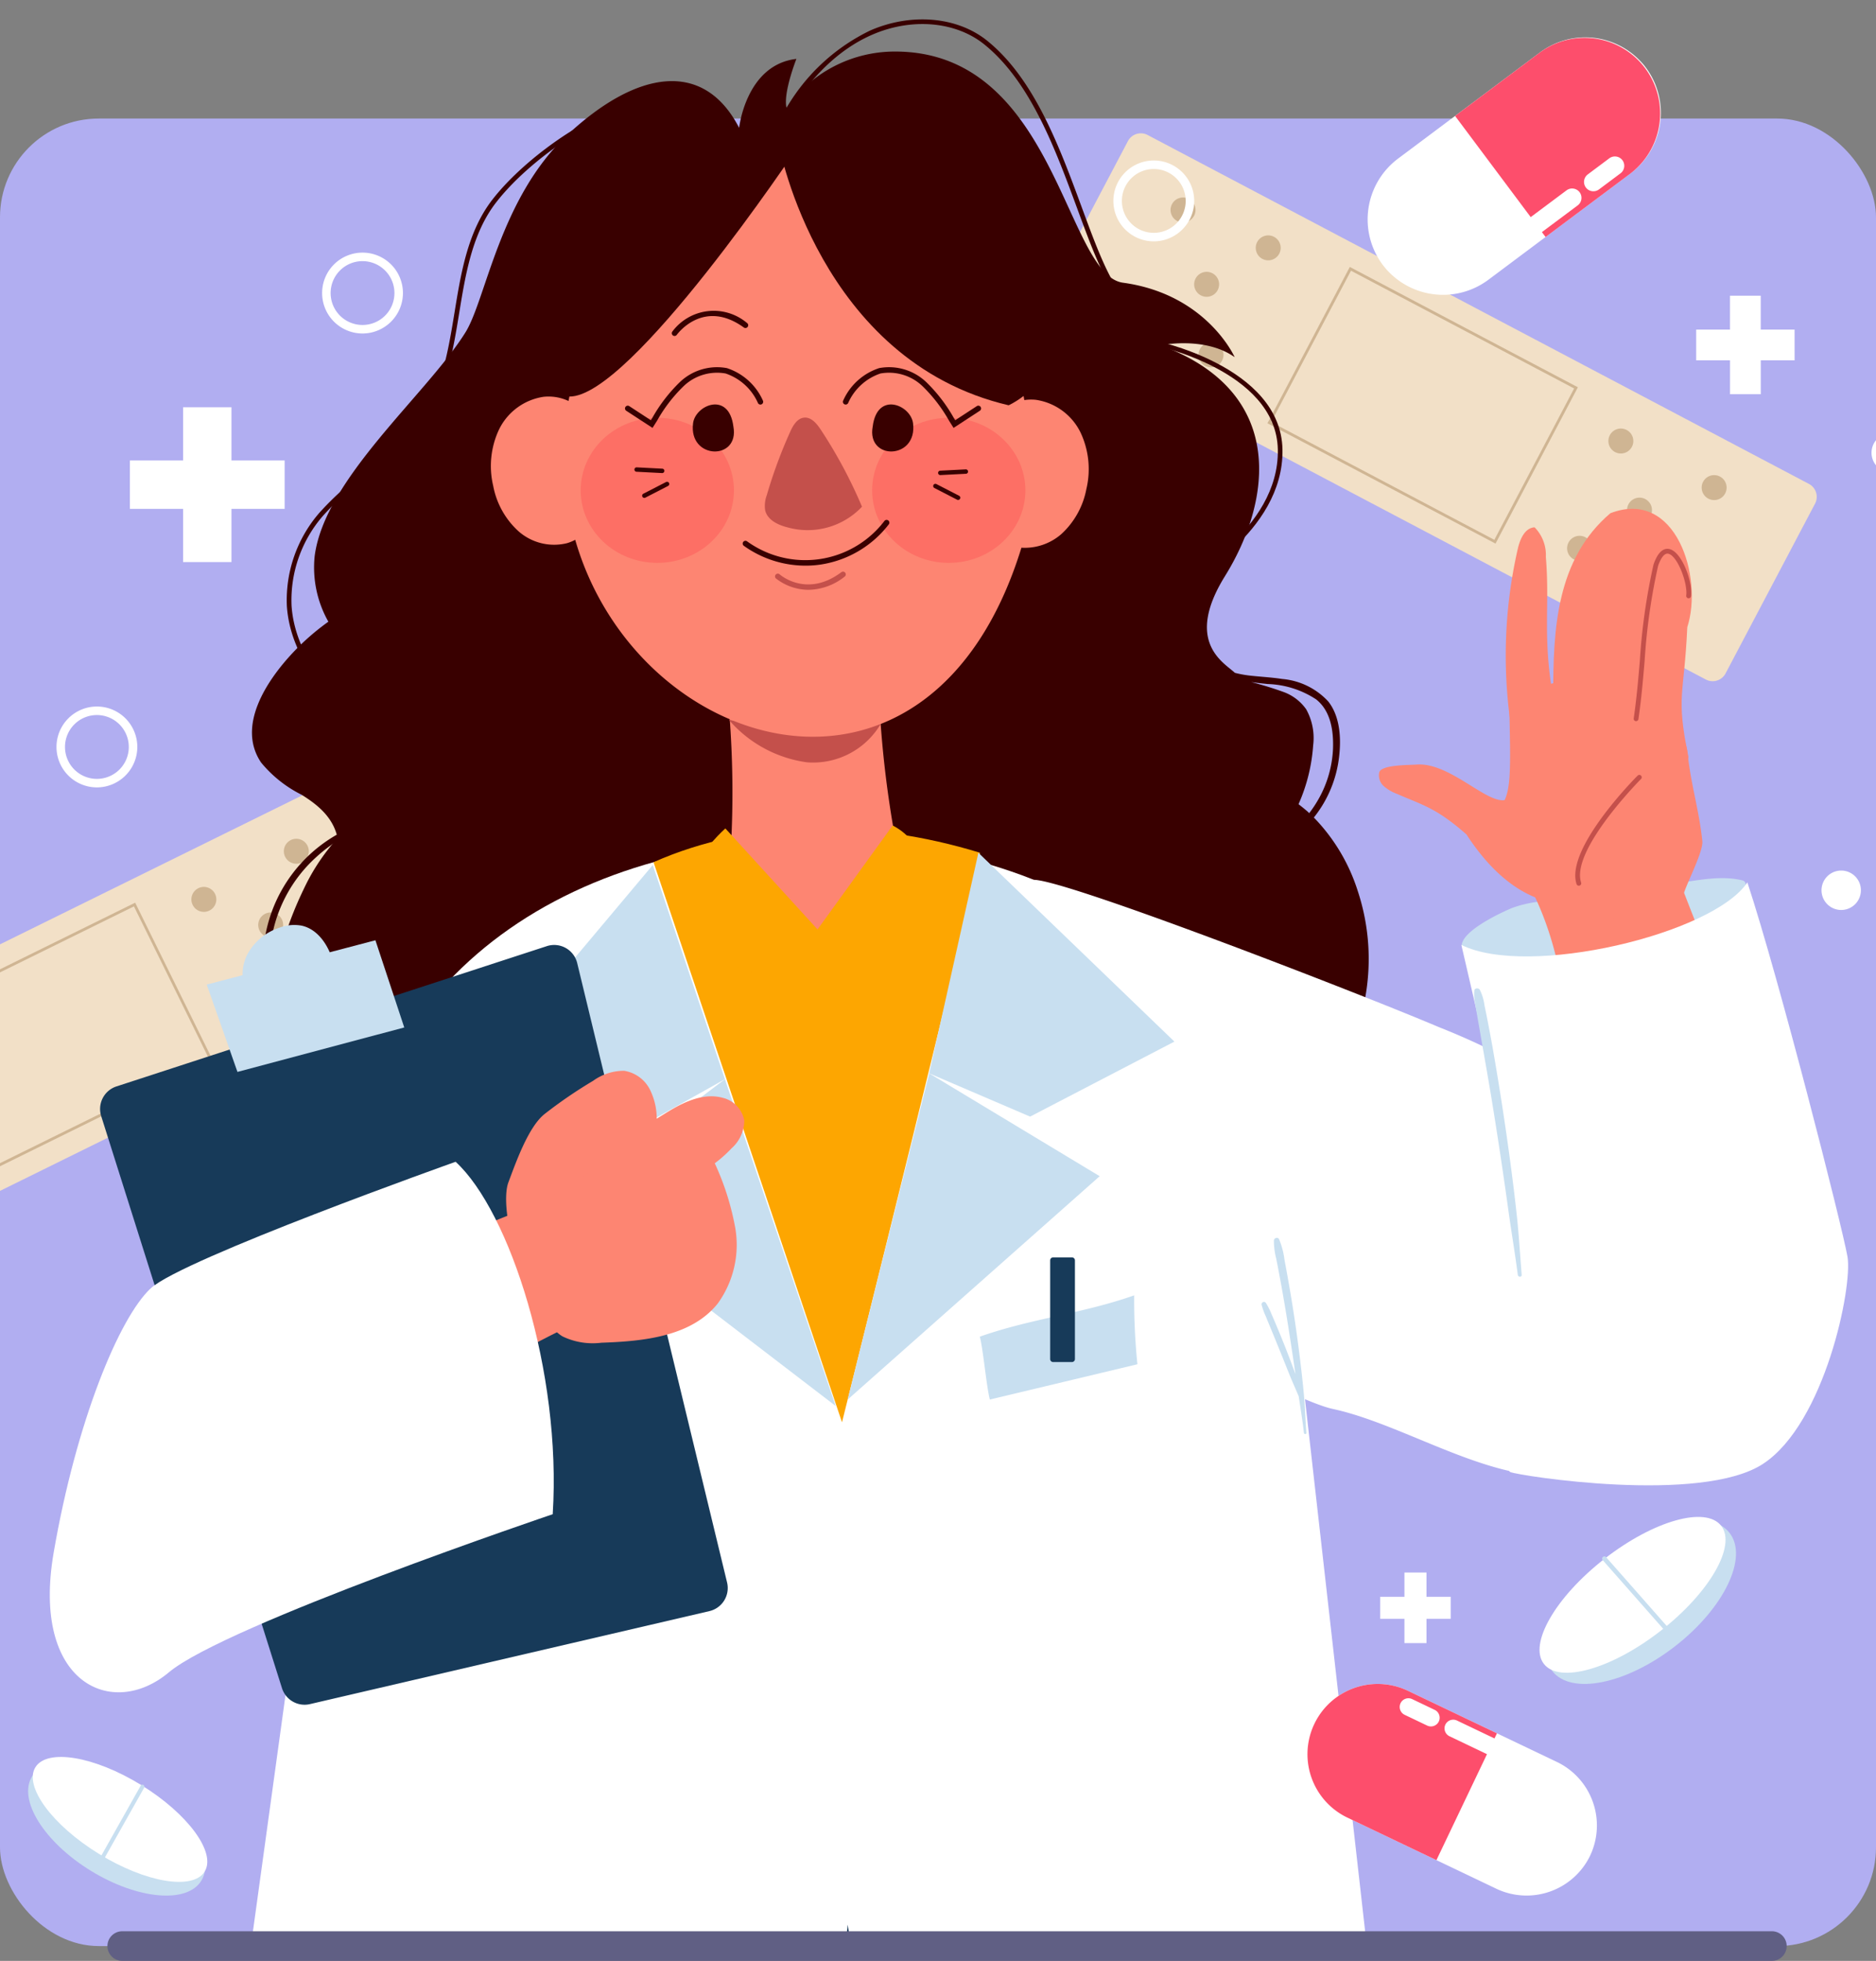 <svg xmlns="http://www.w3.org/2000/svg" xmlns:xlink="http://www.w3.org/1999/xlink" width="190" height="198.5" viewBox="0 0 190 198.5">
  <rect x="0" y="0" width="190" height="198.5" fill="#808080" stroke="none"/>
  <defs>
    <clipPath id="clip-path">
      <rect id="Rectángulo_422835" data-name="Rectángulo 422835" width="190" height="197" transform="translate(180 278)" fill="#fff" stroke="#707070" stroke-width="1"/>
    </clipPath>
    <clipPath id="clip-path-2">
      <rect id="Rectángulo_422839" data-name="Rectángulo 422839" width="264" height="264" transform="translate(0 0)"/>
    </clipPath>
  </defs>
  <g id="Grupo_1228201" data-name="Grupo 1228201" transform="translate(-180 -278)">
    <rect id="Rectángulo_422840" data-name="Rectángulo 422840" width="190" height="185" rx="10" transform="translate(180 290)" fill="#b1aef1"/>
    <g id="Enmascarar_grupo_1211494" data-name="Enmascarar grupo 1211494" clip-path="url(#clip-path)">
      <g id="Grupo_1228200" data-name="Grupo 1228200" transform="translate(3385.898 1168.356)">
        <g id="OBJECTS" transform="translate(-3255.898 -927.356)">
          <g id="Grupo_1228199" data-name="Grupo 1228199" transform="translate(0 0)">
            <g id="Grupo_1228198" data-name="Grupo 1228198" clip-path="url(#clip-path-2)">
              <g id="Grupo_1228197" data-name="Grupo 1228197" transform="translate(16.601 38.966)">
                <g id="Grupo_1227968" data-name="Grupo 1227968" transform="translate(189.322 151.59)">
                  <g id="Grupo_1227966" data-name="Grupo 1227966" transform="translate(0 0)">
                    <g id="Grupo_1227964" data-name="Grupo 1227964" transform="translate(0.636 0.313)">
                      <path id="Trazado_1178834" data-name="Trazado 1178834" d="M449.61,259.645c1.922,2.468-.539,7.6-5.5,11.46s-10.536,4.99-12.458,2.522.539-7.6,5.5-11.46S447.688,257.177,449.61,259.645Z" transform="translate(-431.001 -258.338)" fill="#c8dff0"/>
                    </g>
                    <g id="Grupo_1227965" data-name="Grupo 1227965">
                      <path id="Trazado_1178835" data-name="Trazado 1178835" d="M448.1,258.6c1.569,2.014-1.179,6.777-6.137,10.638s-10.249,5.358-11.818,3.344,1.179-6.777,6.137-10.638S446.532,256.581,448.1,258.6Z" transform="translate(-429.704 -257.7)" fill="#fff"/>
                    </g>
                  </g>
                  <g id="Grupo_1227967" data-name="Grupo 1227967" transform="translate(6.35 4.011)">
                    <path id="Trazado_1178836" data-name="Trazado 1178836" d="M449.388,273.715a.229.229,0,0,1-.167-.077l-6.5-7.376a.229.229,0,1,1,.343-.3l6.5,7.375a.229.229,0,0,1-.176.381Z" transform="translate(-442.658 -265.881)" fill="#c8dff0"/>
                  </g>
                </g>
                <g id="Grupo_1227989" data-name="Grupo 1227989" transform="translate(0 76.063)">
                  <g id="Grupo_1227972" data-name="Grupo 1227972">
                    <g id="Grupo_1227971" data-name="Grupo 1227971">
                      <path id="Trazado_1178837" data-name="Trazado 1178837" d="M110.3,237.618,42.384,271.083a1.479,1.479,0,0,1-1.981-.673l-8.586-17.427A1.48,1.48,0,0,1,32.49,251l67.921-33.466a1.479,1.479,0,0,1,1.981.673l8.586,17.426A1.48,1.48,0,0,1,110.3,237.618Z" transform="translate(-31.664 -217.383)" fill="#f2e0c7"/>
                    </g>
                  </g>
                  <g id="Grupo_1227974" data-name="Grupo 1227974" transform="translate(23.663 13.35)">
                    <g id="Grupo_1227973" data-name="Grupo 1227973">
                      <path id="Trazado_1178838" data-name="Trazado 1178838" d="M84.448,270.287l-.062-.125-7.843-15.918.126-.062,23.3-11.479.062.125,7.843,15.918-.126.062Zm-7.529-15.916,7.656,15.54L107.5,258.618l-7.656-15.54Z" transform="translate(-76.543 -242.703)" fill="#cfb593"/>
                    </g>
                  </g>
                  <g id="Grupo_1227981" data-name="Grupo 1227981" transform="translate(7.809 29.18)">
                    <g id="Grupo_1227980" data-name="Grupo 1227980">
                      <g id="Grupo_1227975" data-name="Grupo 1227975" transform="translate(0 4.73)">
                        <path id="Trazado_1178839" data-name="Trazado 1178839" d="M48.872,282.4a1.263,1.263,0,1,1-1.691-.575A1.263,1.263,0,0,1,48.872,282.4Z" transform="translate(-46.476 -281.696)" fill="#cfb593"/>
                      </g>
                      <g id="Grupo_1227976" data-name="Grupo 1227976" transform="translate(7.495 7.216)">
                        <path id="Trazado_1178840" data-name="Trazado 1178840" d="M63.086,287.116a1.263,1.263,0,1,1-1.691-.575A1.263,1.263,0,0,1,63.086,287.116Z" transform="translate(-60.69 -286.411)" fill="#cfb593"/>
                      </g>
                      <g id="Grupo_1227977" data-name="Grupo 1227977" transform="translate(8.171)">
                        <path id="Trazado_1178841" data-name="Trazado 1178841" d="M64.369,273.431a1.263,1.263,0,1,1-1.691-.575A1.263,1.263,0,0,1,64.369,273.431Z" transform="translate(-61.973 -272.726)" fill="#cfb593"/>
                      </g>
                      <g id="Grupo_1227978" data-name="Grupo 1227978" transform="translate(13.533 11.048)">
                        <path id="Trazado_1178842" data-name="Trazado 1178842" d="M74.539,294.385a1.263,1.263,0,1,1-1.691-.575A1.263,1.263,0,0,1,74.539,294.385Z" transform="translate(-72.143 -293.68)" fill="#cfb593"/>
                      </g>
                      <g id="Grupo_1227979" data-name="Grupo 1227979" transform="translate(5.028 14.473)">
                        <path id="Trazado_1178843" data-name="Trazado 1178843" d="M58.408,300.881a1.263,1.263,0,1,1-1.691-.575A1.263,1.263,0,0,1,58.408,300.881Z" transform="translate(-56.012 -300.175)" fill="#cfb593"/>
                      </g>
                    </g>
                  </g>
                  <g id="Grupo_1227988" data-name="Grupo 1227988" transform="translate(52.782 6.88)">
                    <g id="Grupo_1227987" data-name="Grupo 1227987">
                      <g id="Grupo_1227982" data-name="Grupo 1227982" transform="translate(9.365)">
                        <path id="Trazado_1178844" data-name="Trazado 1178844" d="M149.661,232.254a1.263,1.263,0,1,0,.575-1.691A1.263,1.263,0,0,0,149.661,232.254Z" transform="translate(-149.531 -230.432)" fill="#cfb593"/>
                      </g>
                      <g id="Grupo_1227983" data-name="Grupo 1227983" transform="translate(0 4.878)">
                        <path id="Trazado_1178845" data-name="Trazado 1178845" d="M131.9,241.5a1.263,1.263,0,1,0,.575-1.691A1.263,1.263,0,0,0,131.9,241.5Z" transform="translate(-131.77 -239.683)" fill="#cfb593"/>
                      </g>
                      <g id="Grupo_1227984" data-name="Grupo 1227984" transform="translate(6.77 7.458)">
                        <path id="Trazado_1178846" data-name="Trazado 1178846" d="M144.74,246.4a1.263,1.263,0,1,0,.575-1.691A1.263,1.263,0,0,0,144.74,246.4Z" transform="translate(-144.61 -244.576)" fill="#cfb593"/>
                      </g>
                      <g id="Grupo_1227985" data-name="Grupo 1227985" transform="translate(14.027 9.924)">
                        <path id="Trazado_1178847" data-name="Trazado 1178847" d="M158.5,251.075a1.263,1.263,0,1,0,.575-1.691A1.263,1.263,0,0,0,158.5,251.075Z" transform="translate(-158.374 -249.253)" fill="#cfb593"/>
                      </g>
                      <g id="Grupo_1227986" data-name="Grupo 1227986" transform="translate(6.334 14.639)">
                        <path id="Trazado_1178848" data-name="Trazado 1178848" d="M143.912,260.018a1.263,1.263,0,1,0,.575-1.691A1.263,1.263,0,0,0,143.912,260.018Z" transform="translate(-143.782 -258.196)" fill="#cfb593"/>
                      </g>
                    </g>
                  </g>
                </g>
                <g id="Grupo_1228008" data-name="Grupo 1228008" transform="translate(138.399 11.531)">
                  <g id="Grupo_1227991" data-name="Grupo 1227991">
                    <g id="Grupo_1227990" data-name="Grupo 1227990">
                      <path id="Trazado_1178849" data-name="Trazado 1178849" d="M380.158,168.08l-66.976-35.318a1.479,1.479,0,0,1-.618-2l9.062-17.184a1.48,1.48,0,0,1,2-.619L390.6,148.279a1.479,1.479,0,0,1,.618,2l-9.062,17.184A1.48,1.48,0,0,1,380.158,168.08Z" transform="translate(-312.392 -112.789)" fill="#f2e0c7"/>
                    </g>
                  </g>
                  <g id="Grupo_1227993" data-name="Grupo 1227993" transform="translate(23.366 13.529)">
                    <g id="Grupo_1227992" data-name="Grupo 1227992">
                      <path id="Trazado_1178850" data-name="Trazado 1178850" d="M379.806,166.45l-23.1-12.181.066-.124,8.277-15.7,23.1,12.181-.066.124Zm-22.719-12.3,22.6,11.919,8.08-15.323-22.6-11.919Z" transform="translate(-356.707 -138.448)" fill="#cfb593"/>
                    </g>
                  </g>
                  <g id="Grupo_1228000" data-name="Grupo 1228000" transform="translate(8.621 6.496)">
                    <g id="Grupo_1227999" data-name="Grupo 1227999">
                      <g id="Grupo_1227994" data-name="Grupo 1227994" transform="translate(4.933)">
                        <path id="Trazado_1178851" data-name="Trazado 1178851" d="M340.479,126.962a1.263,1.263,0,1,1-.528-1.707A1.263,1.263,0,0,1,340.479,126.962Z" transform="translate(-338.099 -125.109)" fill="#cfb593"/>
                      </g>
                      <g id="Grupo_1227995" data-name="Grupo 1227995" transform="translate(7.322 7.526)">
                        <path id="Trazado_1178852" data-name="Trazado 1178852" d="M345.01,141.235a1.263,1.263,0,1,1-.528-1.707A1.263,1.263,0,0,1,345.01,141.235Z" transform="translate(-342.629 -139.382)" fill="#cfb593"/>
                      </g>
                      <g id="Grupo_1227996" data-name="Grupo 1227996" transform="translate(13.56 3.835)">
                        <path id="Trazado_1178853" data-name="Trazado 1178853" d="M356.841,134.236a1.263,1.263,0,1,1-.528-1.707A1.263,1.263,0,0,1,356.841,134.236Z" transform="translate(-354.461 -132.383)" fill="#cfb593"/>
                      </g>
                      <g id="Grupo_1227997" data-name="Grupo 1227997" transform="translate(7.767 14.664)">
                        <path id="Trazado_1178854" data-name="Trazado 1178854" d="M345.853,154.773a1.263,1.263,0,1,1-.528-1.707A1.263,1.263,0,0,1,345.853,154.773Z" transform="translate(-343.472 -152.92)" fill="#cfb593"/>
                      </g>
                      <g id="Grupo_1227998" data-name="Grupo 1227998" transform="translate(0 9.791)">
                        <path id="Trazado_1178855" data-name="Trazado 1178855" d="M331.123,145.532a1.263,1.263,0,1,1-.528-1.707A1.264,1.264,0,0,1,331.123,145.532Z" transform="translate(-328.742 -143.679)" fill="#cfb593"/>
                      </g>
                    </g>
                  </g>
                  <g id="Grupo_1228007" data-name="Grupo 1228007" transform="translate(53.715 29.885)">
                    <g id="Grupo_1228006" data-name="Grupo 1228006">
                      <g id="Grupo_1228001" data-name="Grupo 1228001" transform="translate(13.629 4.715)">
                        <path id="Trazado_1178856" data-name="Trazado 1178856" d="M440.26,179.086a1.263,1.263,0,1,0,1.707-.528A1.263,1.263,0,0,0,440.26,179.086Z" transform="translate(-440.114 -178.412)" fill="#cfb593"/>
                      </g>
                      <g id="Grupo_1228002" data-name="Grupo 1228002" transform="translate(4.181)">
                        <path id="Trazado_1178857" data-name="Trazado 1178857" d="M422.341,170.143a1.263,1.263,0,1,0,1.707-.528A1.263,1.263,0,0,0,422.341,170.143Z" transform="translate(-422.195 -169.469)" fill="#cfb593"/>
                      </g>
                      <g id="Grupo_1228003" data-name="Grupo 1228003" transform="translate(6.069 6.994)">
                        <path id="Trazado_1178858" data-name="Trazado 1178858" d="M425.923,183.408a1.263,1.263,0,1,0,1.707-.528A1.263,1.263,0,0,0,425.923,183.408Z" transform="translate(-425.777 -182.734)" fill="#cfb593"/>
                      </g>
                      <g id="Grupo_1228004" data-name="Grupo 1228004" transform="translate(8.335 14.316)">
                        <path id="Trazado_1178859" data-name="Trazado 1178859" d="M430.22,197.3a1.263,1.263,0,1,0,1.707-.528A1.263,1.263,0,0,0,430.22,197.3Z" transform="translate(-430.074 -196.621)" fill="#cfb593"/>
                      </g>
                      <g id="Grupo_1228005" data-name="Grupo 1228005" transform="translate(0 10.859)">
                        <path id="Trazado_1178860" data-name="Trazado 1178860" d="M414.412,190.738a1.263,1.263,0,1,0,1.707-.528A1.263,1.263,0,0,0,414.412,190.738Z" transform="translate(-414.266 -190.064)" fill="#cfb593"/>
                      </g>
                    </g>
                  </g>
                </g>
                <g id="Grupo_1228130" data-name="Grupo 1228130" transform="translate(38.443 0)">
                  <path id="Trazado_1178888" data-name="Trazado 1178888" d="M155.977,227.211A14.8,14.8,0,0,0,145.8,244.117a13.512,13.512,0,0,0,.827,2.825,12.585,12.585,0,0,0,.64,1.323,7.148,7.148,0,0,0,.913,1.178c.134.152.369-.043.275-.212-.2-.362-.355-.746-.547-1.113s-.383-.727-.549-1.1a13.389,13.389,0,0,1-.792-2.395,14.475,14.475,0,0,1-.249-4.983,14.312,14.312,0,0,1,4.632-8.891,14.97,14.97,0,0,1,5.148-3.086C156.381,227.563,156.264,227.118,155.977,227.211Z" transform="translate(-123.952 -145.961)" fill="#390000"/>
                  <path id="Trazado_1178889" data-name="Trazado 1178889" d="M255.41,164.3a18.808,18.808,0,0,0-4.455-7.464,12.016,12.016,0,0,0,2.558-6.164c.217-1.851.1-4.069-1.1-5.586a7.18,7.18,0,0,0-4.662-2.275c-1.133-.176-2.279-.224-3.417-.359a11.01,11.01,0,0,1-1.382-.265c-1.016-.986-5.179-3.053-1-9.786,4.813-7.755,6.2-18.7-6.523-23.372,0,0,4.5-.936,7.506,1.206,0,0-2.814-6.377-11.315-7.539-5.846-.8-6.792-23.4-23.071-23.4A13.4,13.4,0,0,0,197.548,85c-.365-1.514,1-4.96,1-4.96-5.11.594-5.8,6.979-5.8,6.979-3.618-7-10.441-5.777-17.393.707-6.858,6.4-8.244,16.666-10.326,20-3.933,6.3-14.26,14.776-15.272,22.657a11.144,11.144,0,0,0,1.389,6.629,24.4,24.4,0,0,0-3.6,3.143c-2.57,2.736-5.739,7.382-3.211,11.118a12.579,12.579,0,0,0,4.1,3.258c1.712,1.066,3.2,2.317,3.648,4.382,0,.013,0,.027.006.041-.242.255-.482.511-.708.781a20.82,20.82,0,0,0-2.718,4.32,36.7,36.7,0,0,0-3.12,9.6,24.494,24.494,0,0,0,.178,10.01,18.624,18.624,0,0,0,.759,2.392c.27.684.553,1.473,1.371,1.619a3.449,3.449,0,0,0,1.107-.066q.645-.1,1.29-.194c.807-.123,1.613-.252,2.418-.391,1.373-.238,2.742-.513,4.1-.848.773.243,1.552.462,2.319.678a69.975,69.975,0,0,0,7.437,1.647c10.083,1.684,20.377,1.385,30.5.278,10.563-1.155,21.007-3.147,31.528-4.6l1.323-.185q2.753.621,5.506,1.241a44.6,44.6,0,0,0,6.414,1.09c3.639.273,7.59-.4,10.363-2.947a12.176,12.176,0,0,0,2.967-4.637,20.562,20.562,0,0,0,1.207-4.793A21.874,21.874,0,0,0,255.41,164.3Zm-4.248-19.443c1.52,1.185,1.8,3.232,1.732,5.045a11.312,11.312,0,0,1-1.4,4.951,12.006,12.006,0,0,1-1.007,1.537c-.051-.045-.1-.095-.147-.139-.3-.264-.619-.517-.937-.765a17.614,17.614,0,0,0,1.481-5.945,5.978,5.978,0,0,0-.707-3.664,4.812,4.812,0,0,0-2.2-1.715,34.153,34.153,0,0,0-3.379-1.04c.562.079,1.126.14,1.69.2A9.456,9.456,0,0,1,251.162,144.861Z" transform="translate(-122.933 -76.044)" fill="#390000"/>
                  <g id="Grupo_1228070" data-name="Grupo 1228070" transform="translate(111.492 32.43)">
                    <path id="Trazado_1178890" data-name="Trazado 1178890" d="M319.282,159.424l-.21-.42c.1-.05,9.981-5.082,9.837-13.248-.143-8.125-12.755-10.641-12.882-10.665l.089-.461c.131.025,13.113,2.612,13.263,11.117C329.529,154.211,319.385,159.372,319.282,159.424Z" transform="translate(-316.027 -134.63)" fill="#390000"/>
                  </g>
                  <g id="Grupo_1228071" data-name="Grupo 1228071" transform="translate(74.282)">
                    <path id="Trazado_1178891" data-name="Trazado 1178891" d="M280.687,102.078l-1.3-.272.079-.376c-1.581-1.956-2.818-5.313-4.234-9.156-2.221-6.025-4.738-12.854-9.42-16.624-2.9-2.335-7.359-2.716-11.362-.971-4.18,1.823-6.976,5.468-8.585,8.205l-.4-.238a19.771,19.771,0,0,1,8.8-8.4c4.16-1.815,8.81-1.408,11.845,1.035,4.782,3.851,7.323,10.745,9.565,16.827,1.508,4.091,2.81,7.623,4.507,9.423Z" transform="translate(-245.455 -73.124)" fill="#390000"/>
                  </g>
                  <g id="Grupo_1228072" data-name="Grupo 1228072" transform="translate(23.988 9.425)">
                    <path id="Trazado_1178892" data-name="Trazado 1178892" d="M169.672,159.243A35.086,35.086,0,0,1,157.2,152.7c-3.047-2.5-6.754-6.566-7.109-11.736a13.491,13.491,0,0,1,3.326-9.484,31.664,31.664,0,0,1,4.783-4.293,26.4,26.4,0,0,0,5.36-5.061c2.24-3.1,2.889-7.076,3.517-10.918.658-4.026,1.339-8.189,3.842-11.408C174.4,95.329,180.97,91.153,183.1,91l.034.468c-1.839.133-8.338,4.117-11.838,8.618-2.43,3.126-3.1,7.228-3.749,11.2-.637,3.895-1.3,7.923-3.6,11.117a26.755,26.755,0,0,1-5.451,5.156,31.329,31.329,0,0,0-4.713,4.227,13.018,13.018,0,0,0-3.216,9.149c.343,5,3.963,8.963,6.938,11.405a34.6,34.6,0,0,0,12.3,6.457Z" transform="translate(-150.07 -90.999)" fill="#390000"/>
                  </g>
                  <g id="Grupo_1228086" data-name="Grupo 1228086" transform="translate(98.408 49.542)">
                    <g id="Grupo_1228073" data-name="Grupo 1228073" transform="translate(44.59 37.386)">
                      <path id="Trazado_1178893" data-name="Trazado 1178893" d="M404.228,238.221c-2.179-.534-4.478-.013-6.656.282q-3.392.46-6.785.914l-6.785.914a12.152,12.152,0,0,0-3.134.683c-.9.376-4.954,2.209-5.087,3.753.029.334.143-.087.186.245a15.743,15.743,0,0,1,.615,3.007,7.141,7.141,0,0,0,2.238,1.033,17.6,17.6,0,0,0,7.059.137c4.894-.611,9.878-1.809,13.9-4.8a17.7,17.7,0,0,0,2.745-2.5,16.711,16.711,0,0,0,1.177-1.5,3.769,3.769,0,0,0,.847-1.747A.44.44,0,0,0,404.228,238.221Z" transform="translate(-375.78 -237.99)" fill="#c8dff0"/>
                    </g>
                    <g id="Grupo_1228074" data-name="Grupo 1228074" transform="translate(37.671 55.992)">
                      <path id="Trazado_1178894" data-name="Trazado 1178894" d="M399.58,303.4c-2.341,2.347-6.21,1.877-9.427,1.079a100.224,100.224,0,0,1-17.273-6c-3.527-1.6-7.181-3.617-8.918-7.079-1.28-2.551-1.324-5.525-1.3-8.379.031-3.582.62-7.932,3.917-9.332,1.962-.833,4.206-.257,6.256.327l8.174,2.331c3.845,1.1,7.743,2.216,11.157,4.3,3.759,2.29,6.89,5.873,7.873,10.164C400.931,294.709,399.922,299,399.58,303.4Z" transform="translate(-362.658 -273.278)" fill="#d47455"/>
                    </g>
                    <g id="Grupo_1228076" data-name="Grupo 1228076" transform="translate(0 37.557)">
                      <g id="Grupo_1228075" data-name="Grupo 1228075">
                        <path id="Trazado_1178895" data-name="Trazado 1178895" d="M345.729,259.464c-3.852,11.212-1.626,26.176,1.036,39.052-7.577,1.2-16.513-5.021-24.011-6.638-3.566-.769-14.07-6.775-16.95-6.665-2.72-14.4-5.577-14.1-6.87-27.283-.453-4.621-10.983-17.793-6.7-19.585,1.753-.733,33.4,11.537,41.219,14.866A71.982,71.982,0,0,1,345.729,259.464Z" transform="translate(-291.212 -238.314)" fill="#fff"/>
                      </g>
                    </g>
                    <g id="Grupo_1228077" data-name="Grupo 1228077" transform="translate(51.943 32.167)">
                      <path id="Trazado_1178896" data-name="Trazado 1178896" d="M389.725,235.075c4.1,8.555,3.616,18.47,4.033,27.946.221,5.019.784,10.23,3.429,14.5s7.933,7.289,12.738,5.823c4.479-1.367,7.189-6.2,7.5-10.87s-1.292-9.241-2.961-13.618c-3.4-8.925-7.18-17.7-10.467-26.394a21.484,21.484,0,0,0-3.737-3.156,7.221,7.221,0,0,0-4.663-1.164,5.433,5.433,0,0,0-3.664,2.239C391.087,231.587,390.773,233.151,389.725,235.075Z" transform="translate(-389.725 -228.092)" fill="#fd8572"/>
                    </g>
                    <g id="Grupo_1228078" data-name="Grupo 1228078" transform="translate(36.191 25.877)">
                      <path id="Trazado_1178897" data-name="Trazado 1178897" d="M383.937,229.743a12.8,12.8,0,0,1-7.74.065c-3.393-1.172-5.848-4.073-7.465-6.558-3.05-2.685-4.386-2.952-7.043-4.109a4.331,4.331,0,0,1-1.324-.775,1.473,1.473,0,0,1-.475-1.391c.217-.795,2.962-.739,3.783-.8,3.376-.258,7.168,4.068,9.037,3.574,3.628-1.462,5.349-2.079,8.747-.142S387.044,225.693,383.937,229.743Z" transform="translate(-359.851 -216.162)" fill="#fd8572"/>
                    </g>
                    <g id="Grupo_1228079" data-name="Grupo 1228079" transform="translate(47.072 17.281)">
                      <path id="Trazado_1178898" data-name="Trazado 1178898" d="M381.358,213.492c1.678-1.807,1.635-2.936,1.467-10.833,2.535-2.872,6.918-2.917,10.744-2.741,2.375.109,5.065.375,6.514,2.26-.4,2.15.634,3.591.791,5.088.342,3.256,1.154,5.694,1.5,8.95.108,1.028-1.555,4.239-1.851,5.229-.547,1.831-.564.856-2.341,1.558a13.686,13.686,0,0,1-10.677-.051C384.186,221.407,378.256,216.833,381.358,213.492Z" transform="translate(-380.487 -199.859)" fill="#fd8572"/>
                    </g>
                    <g id="Grupo_1228080" data-name="Grupo 1228080" transform="translate(49.031 1.875)">
                      <path id="Trazado_1178899" data-name="Trazado 1178899" d="M389.75,191.223c-2.115-8.555-.98-11.724-1.469-17.585a3.988,3.988,0,0,0-1.14-3c-1.035.067-1.516,1.295-1.731,2.31a48.413,48.413,0,0,0-.7,17.541,5.825,5.825,0,0,0,.668,2.173,2.2,2.2,0,0,0,1.866,1.129C388,193.76,388.719,193.023,389.75,191.223Z" transform="translate(-384.202 -170.641)" fill="#fd8572"/>
                    </g>
                    <g id="Grupo_1228081" data-name="Grupo 1228081" transform="translate(53.816)">
                      <path id="Trazado_1178900" data-name="Trazado 1178900" d="M393.321,186.068c-.021-6.771.3-13.875,5.79-18.54,6.661-2.548,9.415,6.515,7.786,11.54-.319,7.06-1.172,6.82.117,13.162C404.794,197.953,392.461,191.166,393.321,186.068Z" transform="translate(-393.278 -167.085)" fill="#fd8572"/>
                    </g>
                    <g id="Grupo_1228082" data-name="Grupo 1228082" transform="translate(62.006 4.046)">
                      <path id="Trazado_1178901" data-name="Trazado 1178901" d="M409.054,192.208a.2.2,0,0,1-.035,0,.243.243,0,0,1-.205-.275c.3-2.062.462-3.98.621-5.834a61.887,61.887,0,0,1,1.385-9.744c.513-1.493,1.162-1.675,1.617-1.568,1.272.3,2.362,3.332,2.179,4.771a.248.248,0,0,1-.272.21.243.243,0,0,1-.21-.271c.162-1.277-.892-4.025-1.808-4.238-.5-.114-.866.721-1.042,1.231a61.554,61.554,0,0,0-1.367,9.651c-.159,1.861-.324,3.786-.623,5.862A.243.243,0,0,1,409.054,192.208Z" transform="translate(-408.811 -174.759)" fill="#c4504b"/>
                    </g>
                    <g id="Grupo_1228083" data-name="Grupo 1228083" transform="translate(56.09 26.936)">
                      <path id="Trazado_1178902" data-name="Trazado 1178902" d="M397.951,229.389a.243.243,0,0,1-.23-.167c-1.164-3.56,5.886-10.678,6.187-10.979a.242.242,0,0,1,.343.342c-.072.071-7.142,7.206-6.069,10.485a.242.242,0,0,1-.155.306A.222.222,0,0,1,397.951,229.389Z" transform="translate(-397.591 -218.172)" fill="#c4504b"/>
                    </g>
                    <g id="Grupo_1228085" data-name="Grupo 1228085" transform="translate(35.709 37.816)">
                      <g id="Grupo_1228084" data-name="Grupo 1228084">
                        <path id="Trazado_1178903" data-name="Trazado 1178903" d="M367.78,245.134c6.708,3.354,25.462-1.067,28.969-6.327,3.2,9.682,9.606,34.839,10.139,37.888s-2.287,16.848-8.538,20.965-24.7,1.22-25.615.839-13.8-32.781-13.8-32.781l.762-11.054,11.282,4.269Z" transform="translate(-358.937 -238.807)" fill="#fff"/>
                      </g>
                    </g>
                  </g>
                  <g id="Grupo_1228087" data-name="Grupo 1228087" transform="translate(79.991 26.129)">
                    <path id="Trazado_1178904" data-name="Trazado 1178904" d="M256.283,125.783a5.59,5.59,0,0,1,6.336-2.963,8.19,8.19,0,0,1,5.423,4.926C264.444,126.845,260.7,126.515,256.283,125.783Z" transform="translate(-256.283 -122.679)" fill="#173a59"/>
                  </g>
                  <g id="Grupo_1228088" data-name="Grupo 1228088" transform="translate(60.779 26.129)">
                    <path id="Trazado_1178905" data-name="Trazado 1178905" d="M231.6,125.783a5.59,5.59,0,0,0-6.336-2.963,8.19,8.19,0,0,0-5.423,4.926C223.444,126.845,227.184,126.515,231.6,125.783Z" transform="translate(-219.846 -122.679)" fill="#173a59"/>
                  </g>
                  <g id="Grupo_1228090" data-name="Grupo 1228090" transform="translate(15.277 83.131)">
                    <g id="Grupo_1228089" data-name="Grupo 1228089">
                      <path id="Trazado_1178906" data-name="Trazado 1178906" d="M255.7,378.439l-62.489,7.673-59.667-6.462,14.818-107.48c0-26.322,21.338-41.382,47.66-41.382h0c26.322,0,47.66,15.06,47.66,41.382Z" transform="translate(-133.549 -230.788)" fill="#fff"/>
                    </g>
                  </g>
                  <g id="Grupo_1228092" data-name="Grupo 1228092" transform="translate(61.145 81.895)">
                    <g id="Grupo_1228091" data-name="Grupo 1228091">
                      <path id="Trazado_1178907" data-name="Trazado 1178907" d="M220.54,231.865l19.089,56.7s14.418-57.723,13.957-57.663C242.387,227.466,230.355,227.5,220.54,231.865Z" transform="translate(-220.54 -228.445)" fill="#fda601"/>
                    </g>
                  </g>
                  <g id="Grupo_1228093" data-name="Grupo 1228093" transform="translate(68.42 62.534)">
                    <path id="Trazado_1178908" data-name="Trazado 1178908" d="M234.337,195.4a101.567,101.567,0,0,1,.133,22.926,14.56,14.56,0,0,0,9.2,2.991,11.988,11.988,0,0,0,8.932-4.133,107.262,107.262,0,0,1-2.815-24.506A15.555,15.555,0,0,0,234.337,195.4Z" transform="translate(-234.337 -191.725)" fill="#fd8572"/>
                  </g>
                  <g id="Grupo_1228094" data-name="Grupo 1228094" transform="translate(68.777 70.904)">
                    <path id="Trazado_1178909" data-name="Trazado 1178909" d="M235.015,207.6a12.7,12.7,0,0,0,7.923,4.3,7.964,7.964,0,0,0,7.647-4.229A52.94,52.94,0,0,1,235.015,207.6Z" transform="translate(-235.015 -207.599)" fill="#c4504b"/>
                  </g>
                  <g id="Grupo_1228095" data-name="Grupo 1228095" transform="translate(44.681 13.996)">
                    <path id="Trazado_1178910" data-name="Trazado 1178910" d="M249.03,127.5a6,6,0,0,0-4.527-3.318,4.617,4.617,0,0,0-1.172.026c-2-11.416-8.567-23.624-21.581-24.429-8.2-1.1-16.944,6.19-20.172,12.344a39.321,39.321,0,0,0-4.408,12.177,4.785,4.785,0,0,0-2.516-.426,6,6,0,0,0-4.527,3.318,8.681,8.681,0,0,0-.585,5.708,8.263,8.263,0,0,0,2.537,4.565,5.448,5.448,0,0,0,4.95,1.224,4.529,4.529,0,0,0,.817-.337c6.282,21.785,35.973,30.668,45.192.8a5.643,5.643,0,0,0,4.042-1.379,8.262,8.262,0,0,0,2.537-4.565A8.683,8.683,0,0,0,249.03,127.5Z" transform="translate(-189.314 -99.669)" fill="#fd8572"/>
                  </g>
                  <g id="Grupo_1228096" data-name="Grupo 1228096" transform="translate(53.768 40.328)">
                    <ellipse id="Elipse_12785" data-name="Elipse 12785" cx="7.76" cy="7.343" rx="7.76" ry="7.343" fill="#fd6f65"/>
                  </g>
                  <g id="Grupo_1228097" data-name="Grupo 1228097" transform="translate(83.286 40.328)">
                    <ellipse id="Elipse_12786" data-name="Elipse 12786" cx="7.76" cy="7.343" rx="7.76" ry="7.343" fill="#fd6f65"/>
                  </g>
                  <g id="Grupo_1228098" data-name="Grupo 1228098" transform="translate(80.325 35.179)">
                    <path id="Trazado_1178911" data-name="Trazado 1178911" d="M268.124,146.016l-.46-.73a15.327,15.327,0,0,0-2.632-3.442,4.907,4.907,0,0,0-4.308-1.338,5.5,5.5,0,0,0-3.278,2.993.28.28,0,1,1-.5-.253,6.038,6.038,0,0,1,3.644-3.284,5.457,5.457,0,0,1,4.813,1.463,15.954,15.954,0,0,1,2.734,3.563l.157.248,2.185-1.425a.28.28,0,0,1,.306.469Z" transform="translate(-256.916 -139.844)" fill="#390000"/>
                  </g>
                  <g id="Grupo_1228099" data-name="Grupo 1228099" transform="translate(83.287 38.977)">
                    <path id="Trazado_1178912" data-name="Trazado 1178912" d="M262.589,149.281c-.646,3.47,4.559,3.371,4.084-.335C266.433,147.093,263.038,145.676,262.589,149.281Z" transform="translate(-262.533 -147.047)" fill="#390000"/>
                  </g>
                  <g id="Grupo_1228100" data-name="Grupo 1228100" transform="translate(58.255 35.179)">
                    <path id="Trazado_1178913" data-name="Trazado 1178913" d="M217.847,146.015l-2.661-1.734a.28.28,0,0,1,.306-.469l2.185,1.425.155-.247a15.95,15.95,0,0,1,2.735-3.564,5.455,5.455,0,0,1,4.813-1.463,6.042,6.042,0,0,1,3.645,3.284.28.28,0,0,1-.5.253,5.5,5.5,0,0,0-3.277-2.993,4.9,4.9,0,0,0-4.308,1.338,15.31,15.31,0,0,0-2.633,3.444Z" transform="translate(-215.059 -139.844)" fill="#390000"/>
                  </g>
                  <g id="Grupo_1228101" data-name="Grupo 1228101" transform="translate(65.118 38.977)">
                    <path id="Trazado_1178914" data-name="Trazado 1178914" d="M232.191,149.281c.646,3.47-4.559,3.371-4.084-.335C228.347,147.093,231.742,145.676,232.191,149.281Z" transform="translate(-228.076 -147.047)" fill="#390000"/>
                  </g>
                  <g id="Grupo_1228102" data-name="Grupo 1228102" transform="translate(72.406 40.306)">
                    <path id="Trazado_1178915" data-name="Trazado 1178915" d="M251.751,158.589a48.453,48.453,0,0,0-4.188-7.815c-.4-.6-.954-1.27-1.674-1.2-.7.067-1.122.789-1.411,1.431a48.844,48.844,0,0,0-2.371,6.423,3.044,3.044,0,0,0-.164,1.526c.226.963,1.273,1.478,2.232,1.719A7.569,7.569,0,0,0,251.751,158.589Z" transform="translate(-241.898 -149.568)" fill="#c4504b"/>
                  </g>
                  <g id="Grupo_1228103" data-name="Grupo 1228103" transform="translate(70.164 50.663)">
                    <path id="Trazado_1178916" data-name="Trazado 1178916" d="M244.025,173.844a10.74,10.74,0,0,1-6.263-2.017.28.28,0,0,1,.328-.453,10.08,10.08,0,0,0,13.92-2.052.28.28,0,0,1,.445.34,10.73,10.73,0,0,1-6.906,4.071A10.337,10.337,0,0,1,244.025,173.844Z" transform="translate(-237.646 -169.212)" fill="#390000"/>
                  </g>
                  <g id="Grupo_1228104" data-name="Grupo 1228104" transform="translate(80.808 106.688)">
                    <path id="Trazado_1178917" data-name="Trazado 1178917" d="M257.833,308.489l25.522-22.61-17.27-10.413Z" transform="translate(-257.833 -275.466)" fill="#c8dff0"/>
                  </g>
                  <g id="Grupo_1228105" data-name="Grupo 1228105" transform="translate(89.06 84.36)">
                    <path id="Trazado_1178918" data-name="Trazado 1178918" d="M283.708,259.828l14.615-7.594L278.47,233.119l-4.986,22.328Z" transform="translate(-273.484 -233.119)" fill="#c8dff0"/>
                  </g>
                  <g id="Grupo_1228106" data-name="Grupo 1228106" transform="translate(52.299 107.28)">
                    <path id="Trazado_1178919" data-name="Trazado 1178919" d="M231.06,309.675l-27.3-20.912L219.84,276.59Z" transform="translate(-203.763 -276.59)" fill="#c8dff0"/>
                  </g>
                  <g id="Grupo_1228107" data-name="Grupo 1228107" transform="translate(43.337 85.601)">
                    <path id="Trazado_1178920" data-name="Trazado 1178920" d="M202.1,262.585l-15.334-6.013,17.73-21.1,7.309,21.68Z" transform="translate(-186.766 -235.473)" fill="#c8dff0"/>
                  </g>
                  <g id="Grupo_1228108" data-name="Grupo 1228108" transform="translate(73.878 12.828)">
                    <path id="Trazado_1178921" data-name="Trazado 1178921" d="M244.689,97.453s4.067,21.743,23.23,26.233c0,0,9.163-3.989,1.611-14.7S244.689,97.453,244.689,97.453Z" transform="translate(-244.689 -97.453)" fill="#390000"/>
                  </g>
                  <g id="Grupo_1228109" data-name="Grupo 1228109" transform="translate(50.847 12.996)">
                    <path id="Trazado_1178922" data-name="Trazado 1178922" d="M225.865,97.772s-16.873,25.286-23.085,25.18,5.917-19.835,5.917-19.835S214.076,97.88,225.865,97.772Z" transform="translate(-201.01 -97.772)" fill="#390000"/>
                  </g>
                  <g id="Grupo_1228110" data-name="Grupo 1228110" transform="translate(62.995 29.479)">
                    <path id="Trazado_1178923" data-name="Trazado 1178923" d="M224.328,131.6a.28.28,0,0,1-.226-.444,5.229,5.229,0,0,1,7.559-.876.28.28,0,1,1-.327.454c-4.045-2.909-6.669.6-6.779.75A.28.28,0,0,1,224.328,131.6Z" transform="translate(-224.049 -129.034)" fill="#390000"/>
                  </g>
                  <g id="Grupo_1228111" data-name="Grupo 1228111" transform="translate(73.445 55.907)">
                    <path id="Trazado_1178924" data-name="Trazado 1178924" d="M247.271,180.99a5.41,5.41,0,0,1-3.309-1.153.28.28,0,0,1,.371-.419c.112.1,2.788,2.385,6.25-.206a.28.28,0,1,1,.335.448A6.015,6.015,0,0,1,247.271,180.99Z" transform="translate(-243.869 -179.156)" fill="#c4504b"/>
                  </g>
                  <g id="Grupo_1228113" data-name="Grupo 1228113" transform="translate(63.865 81.595)">
                    <g id="Grupo_1228112" data-name="Grupo 1228112">
                      <path id="Trazado_1178925" data-name="Trazado 1178925" d="M247.2,227.875,239.589,238.4l-9.335-10.225s-9.382,8.317-1.216,12.924,17.144.523,17.144.523S254.282,231.621,247.2,227.875Z" transform="translate(-225.699 -227.875)" fill="#fda601"/>
                    </g>
                  </g>
                  <g id="Grupo_1228114" data-name="Grupo 1228114" transform="translate(94.19 129.162)">
                    <path id="Trazado_1178926" data-name="Trazado 1178926" d="M298.848,318.09c-5.2,1.841-10.43,2.343-15.635,4.184.34,1.248.679,5.116,1.018,6.364l14.945-3.572A63.826,63.826,0,0,1,298.848,318.09Z" transform="translate(-283.213 -318.09)" fill="#c8dff0"/>
                  </g>
                  <g id="Grupo_1228115" data-name="Grupo 1228115" transform="translate(101.316 125.316)">
                    <path id="Trazado_1178927" data-name="Trazado 1178927" d="M296.727,321.089V311.1a.3.3,0,0,1,.3-.3h1.908a.3.3,0,0,1,.3.3v9.993a.3.3,0,0,1-.3.3h-1.908A.3.3,0,0,1,296.727,321.089Z" transform="translate(-296.727 -310.795)" fill="#173a59"/>
                  </g>
                  <g id="Grupo_1228120" data-name="Grupo 1228120" transform="translate(5.094 91.664)">
                    <g id="Grupo_1228117" data-name="Grupo 1228117" transform="translate(0 2.028)">
                      <g id="Grupo_1228116" data-name="Grupo 1228116">
                        <path id="Trazado_1178928" data-name="Trazado 1178928" d="M177.732,315.344l-15.176-62.688a2.4,2.4,0,0,0-3.078-1.718l-43.585,14.2a2.4,2.4,0,0,0-1.546,3.008l18.309,57.906a2.4,2.4,0,0,0,2.834,1.615l40.452-9.413A2.4,2.4,0,0,0,177.732,315.344Z" transform="translate(-114.235 -250.818)" fill="#173a59"/>
                      </g>
                    </g>
                    <g id="Grupo_1228118" data-name="Grupo 1228118" transform="translate(10.8 1.553)">
                      <path id="Trazado_1178929" data-name="Trazado 1178929" d="M154.722,258.746l-2.921-8.827-17.084,4.487,3.111,8.84Z" transform="translate(-134.717 -249.919)" fill="#c8dff0"/>
                    </g>
                    <g id="Grupo_1228119" data-name="Grupo 1228119" transform="translate(14.431)">
                      <path id="Trazado_1178930" data-name="Trazado 1178930" d="M150.756,250.655c-.459-1.627-1.537-3.265-3.191-3.613a4.244,4.244,0,0,0-2.227.211,5.712,5.712,0,0,0-3.16,2.536,4.349,4.349,0,0,0-.171,3.98Z" transform="translate(-141.604 -246.973)" fill="#c8dff0"/>
                    </g>
                  </g>
                  <g id="Grupo_1228125" data-name="Grupo 1228125" transform="translate(6.795 106.414)">
                    <g id="Grupo_1228121" data-name="Grupo 1228121" transform="translate(0 13.454)">
                      <path id="Trazado_1178931" data-name="Trazado 1178931" d="M123.288,315.106c6.17-3.728,29.976-11.444,36.538-14.643,3.759.017,2.884,2.17,3.595,5.861s3.293,4.871-.086,6.539c-4.683,2.188-14,7.542-18.4,10.089-18.057,16.555-25.538,12.491-27.2,10.194S122.494,318.922,123.288,315.106Z" transform="translate(-117.462 -300.463)" fill="#fd8572"/>
                    </g>
                    <g id="Grupo_1228122" data-name="Grupo 1228122" transform="translate(39.421)">
                      <path id="Trazado_1178932" data-name="Trazado 1178932" d="M194.674,295.323c-1.8-1.123-2.965-7.082-2.218-9.063s2.02-5.638,3.69-6.94a47.062,47.062,0,0,1,4.895-3.345,5.3,5.3,0,0,1,3.139-1.011,3.545,3.545,0,0,1,2.622,1.923,6.654,6.654,0,0,1,.666,3.347c-2.8,3.245-5.653,6.534-9.242,8.878C196.819,290.029,196.118,296.226,194.674,295.323Z" transform="translate(-192.227 -274.947)" fill="#fd8572"/>
                    </g>
                    <g id="Grupo_1228123" data-name="Grupo 1228123" transform="translate(50.204 2.598)">
                      <path id="Trazado_1178933" data-name="Trazado 1178933" d="M213.485,283.675c1.848-.266,3.425-1.415,5.027-2.373s3.492-1.771,5.293-1.281a2.9,2.9,0,0,1,2.21,2.315,3.794,3.794,0,0,1-1.284,2.8,13.018,13.018,0,0,1-5.224,3.382,7.611,7.611,0,0,1-3.4.463,4.188,4.188,0,0,1-2.931-1.649A2.948,2.948,0,0,1,213.485,283.675Z" transform="translate(-212.678 -279.874)" fill="#fd8572"/>
                    </g>
                    <g id="Grupo_1228124" data-name="Grupo 1228124" transform="translate(41.531 7.787)">
                      <path id="Trazado_1178934" data-name="Trazado 1178934" d="M214.671,290.138a26.993,26.993,0,0,1,2.644,7.661,10.124,10.124,0,0,1-1.77,7.712c-2.676,3.338-7.494,3.817-11.77,3.962a7.058,7.058,0,0,1-3.941-.638c-1.421-.863-2.042-2.57-2.563-4.149-.73-2.212-1.464-4.605-.759-6.826.84-2.647,3.462-4.259,5.94-5.512a23.853,23.853,0,0,1,6.425-2.406A12.907,12.907,0,0,1,214.671,290.138Z" transform="translate(-196.228 -289.716)" fill="#fd8572"/>
                    </g>
                  </g>
                  <g id="Grupo_1228127" data-name="Grupo 1228127" transform="translate(0 115.641)">
                    <g id="Grupo_1228126" data-name="Grupo 1228126">
                      <path id="Trazado_1178935" data-name="Trazado 1178935" d="M145.675,292.447c5.489,5.031,10.749,21.269,9.834,35.677,0,0-33.162,11.207-38.88,16.009s-13.951,1.144-11.664-12.121,6.632-23.785,9.834-26.758S145.675,292.447,145.675,292.447Z" transform="translate(-104.574 -292.447)" fill="#fff"/>
                    </g>
                  </g>
                  <g id="Grupo_1228128" data-name="Grupo 1228128" transform="translate(144.25 98.083)">
                    <path id="Trazado_1178936" data-name="Trazado 1178936" d="M382.514,282.435c-.2-1.9-.436-3.8-.69-5.7q-.752-5.619-1.723-11.2c-.18-1.038-.376-2.074-.576-3.108q-.15-.775-.314-1.548a5.04,5.04,0,0,0-.475-1.585c-.124-.2-.512-.2-.555.073a4.218,4.218,0,0,0,.087,1.327c.071.475.157.947.238,1.42.162.945.33,1.889.495,2.834.322,1.84.648,3.679.949,5.524q.913,5.6,1.689,11.218c.3,2.155.666,4.3.945,6.463.032.244.413.256.393,0C382.823,286.242,382.711,284.337,382.514,282.435Z" transform="translate(-378.156 -259.147)" fill="#c8dff0"/>
                  </g>
                  <g id="Grupo_1228129" data-name="Grupo 1228129" transform="translate(122.729 123.338)">
                    <path id="Trazado_1178937" data-name="Trazado 1178937" d="M341.624,322.93c-.115-1.286-.265-2.568-.422-3.849q-.471-3.829-1.146-7.626-.194-1.1-.4-2.191a7.808,7.808,0,0,0-.548-2.079c-.135-.266-.506-.116-.523.142a7.438,7.438,0,0,0,.245,1.868q.18.916.351,1.834.355,1.906.669,3.82c.328,2,.628,4,.92,6l-.006-.017c-.3-.828-.612-1.65-.932-2.469q-.468-1.2-.968-2.381c-.158-.376-.315-.753-.484-1.125a7.085,7.085,0,0,0-.6-1.21.241.241,0,0,0-.438.185,7.234,7.234,0,0,0,.439,1.2c.158.4.324.792.487,1.188q.49,1.189.973,2.38c.314.773.622,1.548.933,2.322.294.73.624,1.443.925,2.17.187,1.232.389,2.462.527,3.7.017.155.259.16.247,0C341.775,325.5,341.74,324.213,341.624,322.93Z" transform="translate(-337.339 -307.045)" fill="#c8dff0"/>
                  </g>
                  <path id="Trazado_1178938" data-name="Trazado 1178938" d="M136.789,467.336l-3.24,23.5,59.667,6.462,62.489-7.673-2.673-23.637C223.494,472.647,162.677,471.794,136.789,467.336Z" transform="translate(-118.272 -258.845)" fill="#173a59"/>
                  <path id="Trazado_1178939" data-name="Trazado 1178939" d="M253.841,438.915c-.192,3.231-4.453,23.693-4.453,23.693H257.6Z" transform="translate(-173.033 -246.046)" fill="#173a59"/>
                </g>
                <g id="Grupo_1228136" data-name="Grupo 1228136" transform="translate(205.184 20.843) rotate(164)">
                  <g id="Grupo_1228131" data-name="Grupo 1228131">
                    <path id="Trazado_1178940" data-name="Trazado 1178940" d="M388.469,111.851a7.689,7.689,0,0,1-4.44,9.874l-16.82,6.385a7.672,7.672,0,0,1-9.507-3.634,6.325,6.325,0,0,1-.366-.805,7.661,7.661,0,0,1,4.443-9.866L378.6,107.42a7.673,7.673,0,0,1,9.692,4.006C388.352,111.566,388.414,111.707,388.469,111.851Z" transform="translate(-356.842 -106.923)" fill="#fff"/>
                  </g>
                  <g id="Grupo_1228132" data-name="Grupo 1228132" transform="translate(0 3.066)">
                    <path id="Trazado_1178941" data-name="Trazado 1178941" d="M371.828,112.738l5.43,14.305-10.049,3.815a7.651,7.651,0,0,1-5.43-14.305Z" transform="translate(-356.842 -112.738)" fill="#fd4e6c"/>
                  </g>
                  <g id="Grupo_1228135" data-name="Grupo 1228135" transform="translate(5.301 3.086)">
                    <g id="Grupo_1228133" data-name="Grupo 1228133" transform="translate(0 3.058)">
                      <path id="Trazado_1178942" data-name="Trazado 1178942" d="M370.725,120.41l-2.546.966a.951.951,0,0,1-1.223-.55h0a.951.951,0,0,1,.55-1.223l2.546-.966a.951.951,0,0,1,1.223.55h0A.951.951,0,0,1,370.725,120.41Z" transform="translate(-366.895 -118.575)" fill="#fff"/>
                    </g>
                    <g id="Grupo_1228134" data-name="Grupo 1228134" transform="translate(5.059)">
                      <path id="Trazado_1178943" data-name="Trazado 1178943" d="M383.318,114.61l-5.543,2.1a.951.951,0,0,1-1.223-.55h0a.951.951,0,0,1,.55-1.223l5.543-2.1a.951.951,0,0,1,1.223.55h0A.951.951,0,0,1,383.318,114.61Z" transform="translate(-376.49 -112.775)" fill="#fff"/>
                    </g>
                  </g>
                </g>
                <g id="Grupo_1228142" data-name="Grupo 1228142" transform="translate(165.814 168.5)">
                  <g id="Grupo_1228137" data-name="Grupo 1228137" transform="translate(0.004 0)">
                    <path id="Trazado_1178944" data-name="Trazado 1178944" d="M65.5,313.614a7.148,7.148,0,0,1-9.488,3.356l-15.094-7.206a7.133,7.133,0,0,1-3.662-8.725,5.844,5.844,0,0,1,.306-.764,7.122,7.122,0,0,1,9.485-3.349l15.094,7.206a7.133,7.133,0,0,1,3.53,9.088C65.612,313.352,65.557,313.485,65.5,313.614Z" transform="translate(-36.871 -296.233)" fill="#fff"/>
                  </g>
                  <g id="Grupo_1228138" data-name="Grupo 1228138" transform="translate(0 0)">
                    <path id="Trazado_1178945" data-name="Trazado 1178945" d="M56.057,301.232l-6.129,12.838-9.018-4.305a7.113,7.113,0,0,1,6.129-12.838Z" transform="translate(-36.863 -296.234)" fill="#fd4e6c"/>
                  </g>
                  <g id="Grupo_1228141" data-name="Grupo 1228141" transform="translate(9.346 1.45)">
                    <g id="Grupo_1228139" data-name="Grupo 1228139">
                      <path id="Trazado_1178946" data-name="Trazado 1178946" d="M58.714,301.957l-2.284-1.091a.884.884,0,0,1-.416-1.175h0a.884.884,0,0,1,1.175-.416l2.285,1.091a.884.884,0,0,1,.416,1.175h0A.885.885,0,0,1,58.714,301.957Z" transform="translate(-55.929 -299.191)" fill="#fff"/>
                    </g>
                    <g id="Grupo_1228140" data-name="Grupo 1228140" transform="translate(4.54 2.168)">
                      <path id="Trazado_1178947" data-name="Trazado 1178947" d="M70.666,307.664l-4.974-2.375a.884.884,0,0,1-.416-1.175h0a.884.884,0,0,1,1.175-.416l4.974,2.375a.884.884,0,0,1,.416,1.175h0A.884.884,0,0,1,70.666,307.664Z" transform="translate(-65.191 -303.613)" fill="#fff"/>
                    </g>
                  </g>
                </g>
                <g id="Grupo_1228147" data-name="Grupo 1228147" transform="translate(36.248 175.889)">
                  <g id="Grupo_1228145" data-name="Grupo 1228145">
                    <g id="Grupo_1228143" data-name="Grupo 1228143" transform="translate(0 0.464)">
                      <path id="Trazado_1178948" data-name="Trazado 1178948" d="M87.229,187.785c-1.451,2.357-6.466,1.9-11.2-1.01s-7.4-7.188-5.946-9.545,6.466-1.9,11.2,1.01S88.68,185.428,87.229,187.785Z" transform="translate(-69.687 -175.72)" fill="#c8dff0"/>
                    </g>
                    <g id="Grupo_1228144" data-name="Grupo 1228144" transform="translate(0.468)">
                      <path id="Trazado_1178949" data-name="Trazado 1178949" d="M88.178,186.253c-1.184,1.923-5.982,1.12-10.717-1.795s-7.613-6.837-6.429-8.76,5.982-1.12,10.717,1.795S89.362,184.329,88.178,186.253Z" transform="translate(-70.766 -174.651)" fill="#fff"/>
                    </g>
                  </g>
                  <g id="Grupo_1228146" data-name="Grupo 1228146" transform="translate(7.148 2.81)">
                    <path id="Trazado_1178950" data-name="Trazado 1178950" d="M86.37,189.037a.2.2,0,0,1-.1-.026.2.2,0,0,1-.077-.275l4.222-7.5a.2.2,0,0,1,.353.2l-4.222,7.5A.2.2,0,0,1,86.37,189.037Z" transform="translate(-86.168 -181.129)" fill="#c8dff0"/>
                  </g>
                </g>
                <g id="Grupo_1228148" data-name="Grupo 1228148" transform="translate(46.559 39.262)">
                  <path id="Trazado_1178951" data-name="Trazado 1178951" d="M117.272,136.093h-5.386v-5.386h-4.9v5.386H101.6v4.9h5.386v5.386h4.9V140.99h5.386Z" transform="translate(-101.603 -130.707)" fill="#fff"/>
                </g>
                <g id="Grupo_1228149" data-name="Grupo 1228149" transform="translate(205.184 27.97)">
                  <path id="Trazado_1178952" data-name="Trazado 1178952" d="M441.064,114.739h-3.426v-3.426h-3.115v3.426H431.1v3.115h3.426v3.426h3.115v-3.426h3.426Z" transform="translate(-431.096 -111.313)" fill="#fff"/>
                </g>
                <g id="Grupo_1228152" data-name="Grupo 1228152" transform="translate(127.912 45.548)">
                  <g id="Grupo_1228150" data-name="Grupo 1228150" transform="translate(0.501)">
                    <path id="Trazado_1178953" data-name="Trazado 1178953" d="M275.433,160.088a.223.223,0,0,1-.012-.446l2.584-.133a.226.226,0,0,1,.234.211.223.223,0,0,1-.211.235l-2.584.133Z" transform="translate(-275.209 -159.509)" fill="#390000"/>
                  </g>
                  <g id="Grupo_1228151" data-name="Grupo 1228151" transform="translate(0 1.466)">
                    <path id="Trazado_1178954" data-name="Trazado 1178954" d="M276.784,163.921a.22.22,0,0,1-.1-.025l-2.3-1.184a.223.223,0,1,1,.2-.4l2.3,1.184a.223.223,0,0,1-.1.422Z" transform="translate(-274.26 -162.29)" fill="#390000"/>
                  </g>
                </g>
                <g id="Grupo_1228155" data-name="Grupo 1228155" transform="translate(97.652 45.341)">
                  <g id="Grupo_1228153" data-name="Grupo 1228153">
                    <path id="Trazado_1178955" data-name="Trazado 1178955" d="M219.675,159.7a.223.223,0,0,0,.012-.446l-2.584-.133a.226.226,0,0,0-.234.211.223.223,0,0,0,.211.235l2.584.133Z" transform="translate(-216.868 -159.118)" fill="#390000"/>
                  </g>
                  <g id="Grupo_1228154" data-name="Grupo 1228154" transform="translate(0.783 1.466)">
                    <path id="Trazado_1178956" data-name="Trazado 1178956" d="M218.577,163.53a.219.219,0,0,0,.1-.025l2.3-1.184a.223.223,0,1,0-.2-.4l-2.3,1.184a.223.223,0,0,0,.1.422Z" transform="translate(-218.354 -161.899)" fill="#390000"/>
                  </g>
                </g>
                <g id="Grupo_1228177" data-name="Grupo 1228177" transform="translate(173.184 157.221)">
                  <path id="Trazado_1178966" data-name="Trazado 1178966" d="M367.265,373.762h-2.455v-2.456h-2.233v2.456h-2.455v2.232h2.455v2.456h2.233v-2.456h2.455Z" transform="translate(-360.121 -371.306)" fill="#fff"/>
                </g>
                <g id="Grupo_1228196" data-name="Grupo 1228196" transform="translate(3.306 14.281)">
                  <g id="Grupo_1228179" data-name="Grupo 1228179" transform="translate(62.717 9.327)">
                    <g id="Grupo_1228178" data-name="Grupo 1228178">
                      <path id="Trazado_1178967" data-name="Trazado 1178967" d="M151.794,112.312a4.093,4.093,0,1,1,4.093-4.093A4.1,4.1,0,0,1,151.794,112.312Zm0-7.324a3.231,3.231,0,1,0,3.231,3.232A3.235,3.235,0,0,0,151.794,104.989Z" transform="translate(-147.701 -104.127)" fill="#fff"/>
                    </g>
                  </g>
                  <g id="Grupo_1228181" data-name="Grupo 1228181" transform="translate(142.855)">
                    <g id="Grupo_1228180" data-name="Grupo 1228180" transform="translate(0)">
                      <path id="Trazado_1178968" data-name="Trazado 1178968" d="M317.554,78.553a4.093,4.093,0,1,1,4.093-4.093A4.1,4.1,0,0,1,317.554,78.553Zm0-7.324a3.231,3.231,0,1,0,3.231,3.231A3.235,3.235,0,0,0,317.554,71.23Z" transform="translate(-313.461 -70.368)" fill="#fff"/>
                    </g>
                  </g>
                  <g id="Grupo_1228183" data-name="Grupo 1228183" transform="translate(35.818 55.275)">
                    <g id="Grupo_1228182" data-name="Grupo 1228182">
                      <path id="Trazado_1178969" data-name="Trazado 1178969" d="M93.5,231.742a4.093,4.093,0,1,1,4.093-4.093A4.1,4.1,0,0,1,93.5,231.742Zm0-7.324a3.231,3.231,0,1,0,3.231,3.231A3.235,3.235,0,0,0,93.5,224.418Z" transform="translate(-89.411 -223.556)" fill="#fff"/>
                    </g>
                  </g>
                  <g id="Grupo_1228185" data-name="Grupo 1228185" transform="translate(214.575 71.88)">
                    <g id="Grupo_1228184" data-name="Grupo 1228184">
                      <path id="Trazado_1178970" data-name="Trazado 1178970" d="M448.881,238.531a1.995,1.995,0,1,1-1.995-1.995A1.995,1.995,0,0,1,448.881,238.531Z" transform="translate(-444.892 -236.536)" fill="#fff"/>
                    </g>
                  </g>
                  <g id="Grupo_1228187" data-name="Grupo 1228187" transform="translate(8.735 169.523)">
                    <g id="Grupo_1228186" data-name="Grupo 1228186" transform="translate(0 0)">
                      <path id="Trazado_1178971" data-name="Trazado 1178971" d="M58.49,423.718a1.995,1.995,0,1,1-1.995-1.995A1.995,1.995,0,0,1,58.49,423.718Z" transform="translate(-54.501 -421.723)" fill="#fff"/>
                    </g>
                  </g>
                  <g id="Grupo_1228189" data-name="Grupo 1228189" transform="translate(221.634 167.528)">
                    <g id="Grupo_1228188" data-name="Grupo 1228188" transform="translate(0 0)">
                      <path id="Trazado_1178972" data-name="Trazado 1178972" d="M462.269,419.935a1.995,1.995,0,1,1-1.995-1.995A1.995,1.995,0,0,1,462.269,419.935Z" transform="translate(-458.28 -417.94)" fill="#fff"/>
                    </g>
                  </g>
                  <g id="Grupo_1228191" data-name="Grupo 1228191" transform="translate(219.64 27.59)">
                    <g id="Grupo_1228190" data-name="Grupo 1228190">
                      <path id="Trazado_1178973" data-name="Trazado 1178973" d="M458.487,154.531a1.995,1.995,0,1,1-1.995-1.995A1.995,1.995,0,0,1,458.487,154.531Z" transform="translate(-454.498 -152.536)" fill="#fff"/>
                    </g>
                  </g>
                  <g id="Grupo_1228193" data-name="Grupo 1228193" transform="translate(17.439 23.601)">
                    <g id="Grupo_1228192" data-name="Grupo 1228192">
                      <circle id="Elipse_12787" data-name="Elipse 12787" cx="1.995" cy="1.995" r="1.995" fill="#fff"/>
                    </g>
                  </g>
                  <g id="Grupo_1228195" data-name="Grupo 1228195" transform="translate(0 69.886)">
                    <g id="Grupo_1228194" data-name="Grupo 1228194">
                      <path id="Trazado_1178974" data-name="Trazado 1178974" d="M41.924,234.749a1.995,1.995,0,1,1-1.995-1.995A1.995,1.995,0,0,1,41.924,234.749Z" transform="translate(-37.935 -232.754)" fill="#fff"/>
                    </g>
                  </g>
                </g>
              </g>
            </g>
          </g>
        </g>
      </g>
    </g>
    <path id="Trazado_1178975" data-name="Trazado 1178975" d="M-3055.275,475H-2888.2" transform="translate(3247.654)" fill="none" stroke="#605f84" stroke-linecap="round" stroke-width="3"/>
  </g>
</svg>
